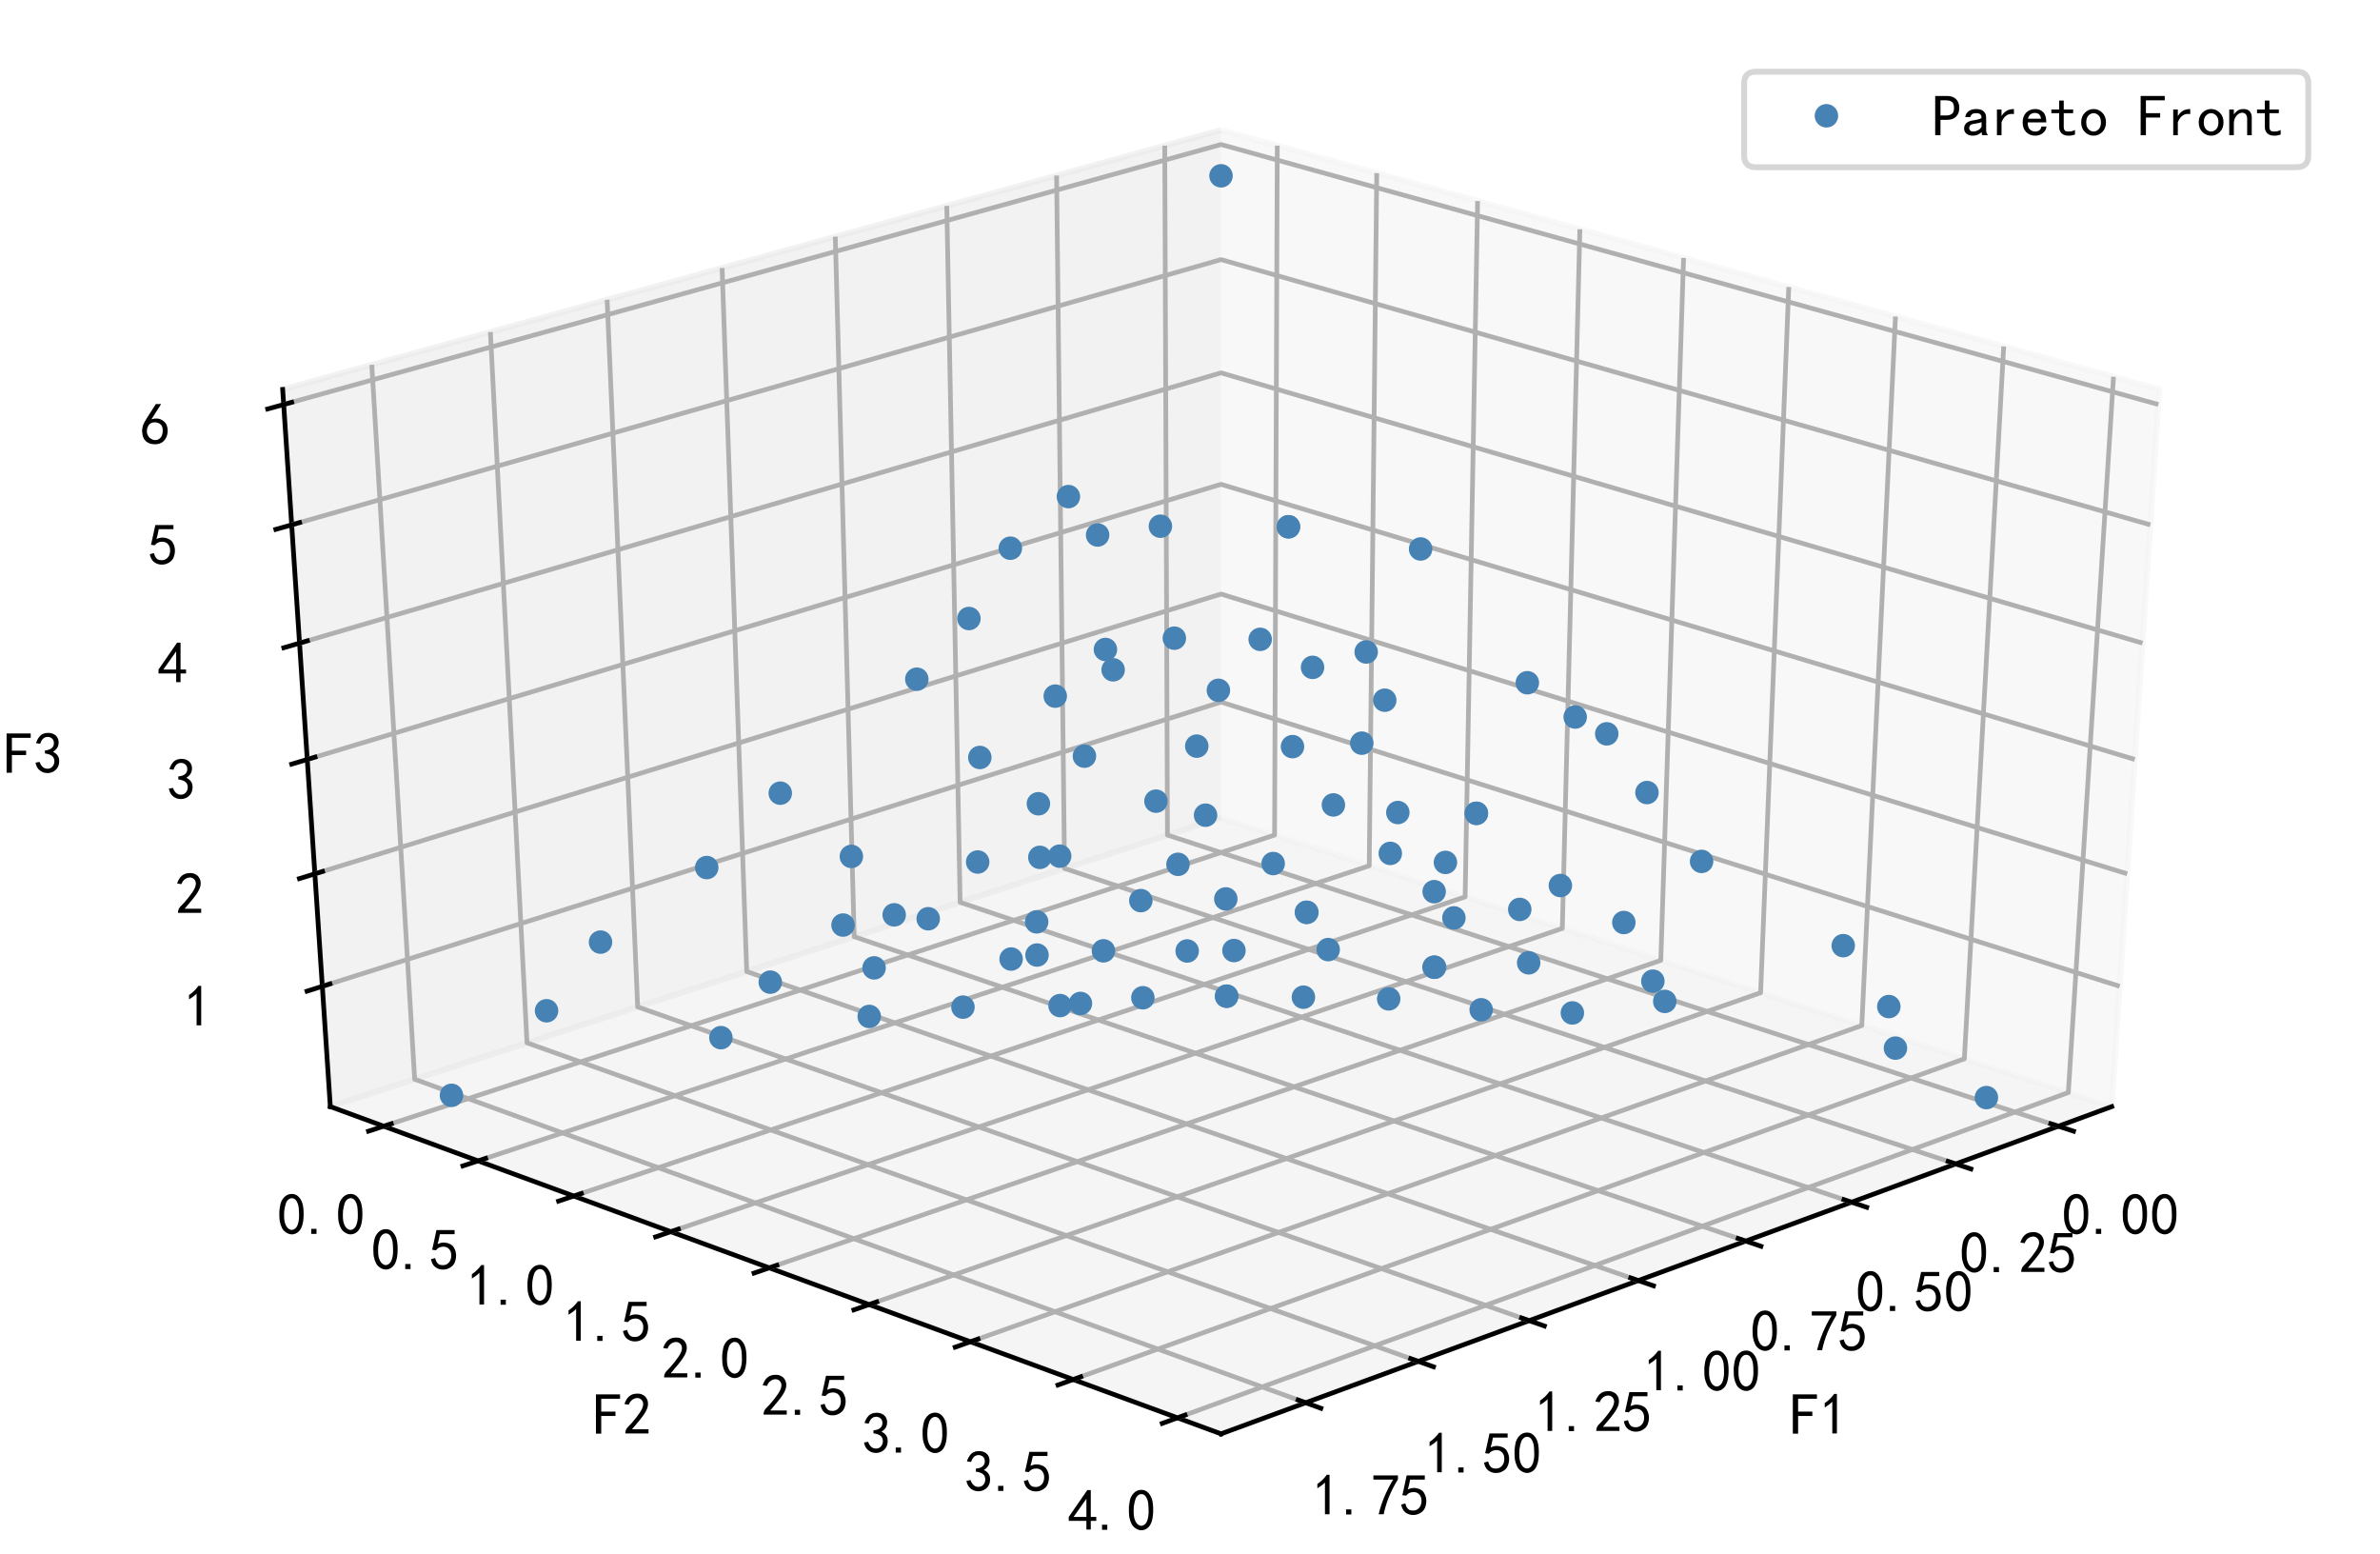 <?xml version="1.0" encoding="utf-8" standalone="no"?>
<!DOCTYPE svg PUBLIC "-//W3C//DTD SVG 1.1//EN"
  "http://www.w3.org/Graphics/SVG/1.1/DTD/svg11.dtd">
<!-- Created with matplotlib (https://matplotlib.org/) -->
<svg height="264.456pt" version="1.1" viewBox="0 0 405 264.456" width="405pt" xmlns="http://www.w3.org/2000/svg" xmlns:xlink="http://www.w3.org/1999/xlink">
 <defs>
  <style type="text/css">
*{stroke-linecap:butt;stroke-linejoin:round;}
  </style>
 </defs>
 <g id="figure_1">
  <g id="patch_1">
   <path d="M 0 264.456 
L 405 264.456 
L 405 0 
L 0 0 
z
" style="fill:#ffffff;"/>
  </g>
  <g id="patch_2">
   <path d="M 7.2 257.256 
L 397.8 257.256 
L 397.8 7.2 
L 7.2 7.2 
z
" style="fill:#ffffff;"/>
  </g>
  <g id="pane3d_1">
   <g id="patch_3">
    <path d="M 207.778 139.114 
L 359.347 188.268 
L 367.452 66.252 
L 207.778 22.131 
" style="fill:#f2f2f2;opacity:0.5;stroke:#f2f2f2;stroke-linejoin:miter;"/>
   </g>
  </g>
  <g id="pane3d_2">
   <g id="patch_4">
    <path d="M 207.778 139.114 
L 56.21 188.268 
L 48.104 66.252 
L 207.778 22.131 
" style="fill:#e6e6e6;opacity:0.5;stroke:#e6e6e6;stroke-linejoin:miter;"/>
   </g>
  </g>
  <g id="pane3d_3">
   <g id="patch_5">
    <path d="M 207.778 139.114 
L 56.21 188.268 
L 207.778 243.94 
L 359.347 188.268 
" style="fill:#ececec;opacity:0.5;stroke:#ececec;stroke-linejoin:miter;"/>
   </g>
  </g>
  <g id="axis3d_1">
   <g id="line2d_1">
    <path d="M 359.347 188.268 
L 207.778 243.94 
" style="fill:none;stroke:#000000;stroke-linecap:square;stroke-width:0.8;"/>
   </g>
   <g id="text_1">
    <!-- F1 -->
    <defs>
     <path d="M 45.703 61.328 
L 13.672 61.328 
L 13.672 39.453 
L 37.891 39.453 
L 37.891 32.031 
L 13.672 32.031 
L 13.672 1.953 
L 4.688 1.953 
L 4.688 68.75 
L 45.703 68.75 
z
" id="SimHei-70"/>
     <path d="M 21.875 56.25 
Q 16.797 51.172 8.984 46.484 
L 8.984 53.906 
Q 18.75 60.547 25 69.531 
L 29.688 69.531 
L 29.688 2.344 
L 21.875 2.344 
z
" id="SimHei-49"/>
    </defs>
    <g transform="translate(304.614 244.104)scale(0.1 -0.1)">
     <use xlink:href="#SimHei-70"/>
     <use x="50" xlink:href="#SimHei-49"/>
    </g>
   </g>
   <g id="Line3DCollection_1">
    <path d="M 350.265 191.604 
L 198.664 142.07 
L 198.204 24.776 
" style="fill:none;stroke:#b0b0b0;stroke-width:0.8;"/>
    <path d="M 332.803 198.018 
L 181.149 147.75 
L 179.798 29.862 
" style="fill:none;stroke:#b0b0b0;stroke-width:0.8;"/>
    <path d="M 315.073 204.53 
L 163.383 153.512 
L 161.112 35.026 
" style="fill:none;stroke:#b0b0b0;stroke-width:0.8;"/>
    <path d="M 297.068 211.143 
L 145.358 159.358 
L 142.14 40.268 
" style="fill:none;stroke:#b0b0b0;stroke-width:0.8;"/>
    <path d="M 278.784 217.859 
L 127.069 165.289 
L 122.877 45.591 
" style="fill:none;stroke:#b0b0b0;stroke-width:0.8;"/>
    <path d="M 260.212 224.681 
L 108.511 171.307 
L 103.315 50.996 
" style="fill:none;stroke:#b0b0b0;stroke-width:0.8;"/>
    <path d="M 241.347 231.61 
L 89.678 177.415 
L 83.448 56.486 
" style="fill:none;stroke:#b0b0b0;stroke-width:0.8;"/>
    <path d="M 222.181 238.649 
L 70.562 183.614 
L 63.267 62.062 
" style="fill:none;stroke:#b0b0b0;stroke-width:0.8;"/>
   </g>
   <g id="xtick_1">
    <g id="line2d_2">
     <path d="M 348.978 191.183 
L 352.845 192.447 
" style="fill:none;stroke:#000000;stroke-linecap:square;stroke-width:0.8;"/>
    </g>
    <g id="text_2">
     <!-- 0.00 -->
     <defs>
      <path d="M 3.125 29.297 
Q 3.906 50 6.438 56.047 
Q 8.984 62.109 13.672 66.016 
Q 18.359 69.922 25.188 69.922 
Q 32.031 69.922 37.109 64.25 
Q 42.188 58.594 43.75 50 
Q 45.312 41.406 44.719 30.266 
Q 44.141 19.141 40.812 12.109 
Q 37.5 5.078 30.859 2.344 
Q 24.219 -0.391 17.578 2.922 
Q 10.938 6.25 8.203 11.719 
Q 5.469 17.188 4.297 23.234 
Q 3.125 29.297 3.906 50 
z
M 12.891 52.734 
Q 10.547 31.25 12.5 22.844 
Q 14.453 14.453 18.938 10.938 
Q 23.438 7.422 28.125 9.562 
Q 32.812 11.719 34.953 18.156 
Q 37.109 24.609 37.109 32.219 
Q 37.109 39.844 36.516 46.094 
Q 35.938 52.344 33 57.422 
Q 30.078 62.5 25.188 62.688 
Q 20.312 62.891 16.594 57.812 
Q 12.891 52.734 10.547 31.25 
z
" id="SimHei-48"/>
      <path d="M 16.797 1.953 
L 7.812 1.953 
L 7.812 10.547 
L 16.797 10.547 
z
" id="SimHei-46"/>
     </defs>
     <g transform="translate(350.875 210.119)scale(0.1 -0.1)">
      <use xlink:href="#SimHei-48"/>
      <use x="50" xlink:href="#SimHei-46"/>
      <use x="100" xlink:href="#SimHei-48"/>
      <use x="150" xlink:href="#SimHei-48"/>
     </g>
    </g>
   </g>
   <g id="xtick_2">
    <g id="line2d_3">
     <path d="M 331.514 197.591 
L 335.385 198.874 
" style="fill:none;stroke:#000000;stroke-linecap:square;stroke-width:0.8;"/>
    </g>
    <g id="text_3">
     <!-- 0.25 -->
     <defs>
      <path d="M 4.688 3.906 
Q 5.078 9.766 10.156 14.453 
Q 15.234 19.141 23.047 29.094 
Q 30.859 39.062 33.203 44.531 
Q 35.547 50 34.953 53.906 
Q 34.375 57.812 31.25 60.344 
Q 28.125 62.891 24.016 62.5 
Q 19.922 62.109 16.203 59.375 
Q 12.5 56.641 10.547 51.172 
L 3.125 52.344 
Q 6.25 61.328 11.125 65.422 
Q 16.016 69.531 22.656 69.922 
Q 26.562 70.312 29.688 69.719 
Q 32.812 69.141 36.125 66.984 
Q 39.453 64.844 41.594 60.547 
Q 43.75 56.25 43.156 50.188 
Q 42.578 44.141 37.109 35.734 
Q 31.641 27.344 16.016 9.375 
L 44.141 9.375 
L 44.141 2.344 
L 4.688 2.344 
z
" id="SimHei-50"/>
      <path d="M 8.594 20.703 
Q 11.328 10.156 17.969 8.984 
Q 24.609 7.812 28.703 10.344 
Q 32.812 12.891 34.562 16.984 
Q 36.328 21.094 36.125 26.172 
Q 35.938 31.25 33.391 34.766 
Q 30.859 38.281 26.953 39.453 
Q 23.047 40.625 18.156 39.453 
Q 13.281 38.281 10.156 33.984 
L 3.516 34.766 
Q 4.297 37.109 10.938 68.359 
L 41.797 68.359 
L 41.797 61.328 
L 16.797 61.328 
Q 14.844 50.781 12.891 44.531 
Q 18.75 47.266 23.828 47.062 
Q 28.906 46.875 33.594 44.719 
Q 38.281 42.578 40.422 38.859 
Q 42.578 35.156 43.547 31.438 
Q 44.531 27.734 44.328 23.438 
Q 44.141 19.141 42.578 14.641 
Q 41.016 10.156 37.891 7.219 
Q 34.766 4.297 30.266 2.531 
Q 25.781 0.781 19.922 1.172 
Q 14.062 1.562 8.781 5.469 
Q 3.516 9.375 1.562 18.75 
z
" id="SimHei-53"/>
     </defs>
     <g transform="translate(333.48 216.627)scale(0.1 -0.1)">
      <use xlink:href="#SimHei-48"/>
      <use x="50" xlink:href="#SimHei-46"/>
      <use x="100" xlink:href="#SimHei-50"/>
      <use x="150" xlink:href="#SimHei-53"/>
     </g>
    </g>
   </g>
   <g id="xtick_3">
    <g id="line2d_4">
     <path d="M 313.783 204.097 
L 317.656 205.399 
" style="fill:none;stroke:#000000;stroke-linecap:square;stroke-width:0.8;"/>
    </g>
    <g id="text_4">
     <!-- 0.50 -->
     <g transform="translate(315.817 223.235)scale(0.1 -0.1)">
      <use xlink:href="#SimHei-48"/>
      <use x="50" xlink:href="#SimHei-46"/>
      <use x="100" xlink:href="#SimHei-53"/>
      <use x="150" xlink:href="#SimHei-48"/>
     </g>
    </g>
   </g>
   <g id="xtick_4">
    <g id="line2d_5">
     <path d="M 295.778 210.703 
L 299.653 212.026 
" style="fill:none;stroke:#000000;stroke-linecap:square;stroke-width:0.8;"/>
    </g>
    <g id="text_5">
     <!-- 0.75 -->
     <defs>
      <path d="M 13.281 2.344 
Q 20.312 32.031 37.891 61.328 
L 4.297 61.328 
L 4.297 68.359 
L 46.094 68.359 
L 46.094 61.719 
Q 27.734 32.031 21.875 2.344 
L 13.281 2.344 
z
" id="SimHei-55"/>
     </defs>
     <g transform="translate(297.881 229.944)scale(0.1 -0.1)">
      <use xlink:href="#SimHei-48"/>
      <use x="50" xlink:href="#SimHei-46"/>
      <use x="100" xlink:href="#SimHei-55"/>
      <use x="150" xlink:href="#SimHei-53"/>
     </g>
    </g>
   </g>
   <g id="xtick_5">
    <g id="line2d_6">
     <path d="M 277.493 217.412 
L 281.37 218.755 
" style="fill:none;stroke:#000000;stroke-linecap:square;stroke-width:0.8;"/>
    </g>
    <g id="text_6">
     <!-- 1.00 -->
     <g transform="translate(279.666 236.759)scale(0.1 -0.1)">
      <use xlink:href="#SimHei-49"/>
      <use x="50" xlink:href="#SimHei-46"/>
      <use x="100" xlink:href="#SimHei-48"/>
      <use x="150" xlink:href="#SimHei-48"/>
     </g>
    </g>
   </g>
   <g id="xtick_6">
    <g id="line2d_7">
     <path d="M 258.921 224.226 
L 262.8 225.591 
" style="fill:none;stroke:#000000;stroke-linecap:square;stroke-width:0.8;"/>
    </g>
    <g id="text_7">
     <!-- 1.25 -->
     <g transform="translate(261.165 243.68)scale(0.1 -0.1)">
      <use xlink:href="#SimHei-49"/>
      <use x="50" xlink:href="#SimHei-46"/>
      <use x="100" xlink:href="#SimHei-50"/>
      <use x="150" xlink:href="#SimHei-53"/>
     </g>
    </g>
   </g>
   <g id="xtick_7">
    <g id="line2d_8">
     <path d="M 240.055 231.148 
L 243.935 232.535 
" style="fill:none;stroke:#000000;stroke-linecap:square;stroke-width:0.8;"/>
    </g>
    <g id="text_8">
     <!-- 1.50 -->
     <g transform="translate(242.371 250.711)scale(0.1 -0.1)">
      <use xlink:href="#SimHei-49"/>
      <use x="50" xlink:href="#SimHei-46"/>
      <use x="100" xlink:href="#SimHei-53"/>
      <use x="150" xlink:href="#SimHei-48"/>
     </g>
    </g>
   </g>
   <g id="xtick_8">
    <g id="line2d_9">
     <path d="M 220.889 238.18 
L 224.77 239.589 
" style="fill:none;stroke:#000000;stroke-linecap:square;stroke-width:0.8;"/>
    </g>
    <g id="text_9">
     <!-- 1.75 -->
     <g transform="translate(223.277 257.854)scale(0.1 -0.1)">
      <use xlink:href="#SimHei-49"/>
      <use x="50" xlink:href="#SimHei-46"/>
      <use x="100" xlink:href="#SimHei-55"/>
      <use x="150" xlink:href="#SimHei-53"/>
     </g>
    </g>
   </g>
  </g>
  <g id="axis3d_2">
   <g id="line2d_10">
    <path d="M 56.21 188.268 
L 207.778 243.94 
" style="fill:none;stroke:#000000;stroke-linecap:square;stroke-width:0.8;"/>
   </g>
   <g id="text_10">
    <!-- F2 -->
    <g transform="translate(100.942 244.104)scale(0.1 -0.1)">
     <use xlink:href="#SimHei-70"/>
     <use x="50" xlink:href="#SimHei-50"/>
    </g>
   </g>
   <g id="Line3DCollection_2">
    <path d="M 217.352 24.776 
L 216.893 142.07 
L 65.291 191.604 
" style="fill:none;stroke:#b0b0b0;stroke-width:0.8;"/>
    <path d="M 234.279 29.453 
L 232.999 147.294 
L 81.349 197.502 
" style="fill:none;stroke:#b0b0b0;stroke-width:0.8;"/>
    <path d="M 251.441 34.196 
L 249.319 152.586 
L 97.633 203.483 
" style="fill:none;stroke:#b0b0b0;stroke-width:0.8;"/>
    <path d="M 268.844 39.004 
L 265.856 157.949 
L 114.148 209.549 
" style="fill:none;stroke:#b0b0b0;stroke-width:0.8;"/>
    <path d="M 286.492 43.881 
L 282.615 163.384 
L 130.9 215.702 
" style="fill:none;stroke:#b0b0b0;stroke-width:0.8;"/>
    <path d="M 304.392 48.827 
L 299.601 168.893 
L 147.892 221.943 
" style="fill:none;stroke:#b0b0b0;stroke-width:0.8;"/>
    <path d="M 322.548 53.844 
L 316.818 174.476 
L 165.131 228.275 
" style="fill:none;stroke:#b0b0b0;stroke-width:0.8;"/>
    <path d="M 340.966 58.933 
L 334.271 180.136 
L 182.621 234.699 
" style="fill:none;stroke:#b0b0b0;stroke-width:0.8;"/>
    <path d="M 359.652 64.096 
L 351.964 185.874 
L 200.369 241.218 
" style="fill:none;stroke:#b0b0b0;stroke-width:0.8;"/>
   </g>
   <g id="xtick_9">
    <g id="line2d_11">
     <path d="M 66.579 191.183 
L 62.712 192.447 
" style="fill:none;stroke:#000000;stroke-linecap:square;stroke-width:0.8;"/>
    </g>
    <g id="text_11">
     <!-- 0.0 -->
     <g transform="translate(47.181 210.119)scale(0.1 -0.1)">
      <use xlink:href="#SimHei-48"/>
      <use x="50" xlink:href="#SimHei-46"/>
      <use x="100" xlink:href="#SimHei-48"/>
     </g>
    </g>
   </g>
   <g id="xtick_10">
    <g id="line2d_12">
     <path d="M 82.638 197.075 
L 78.768 198.357 
" style="fill:none;stroke:#000000;stroke-linecap:square;stroke-width:0.8;"/>
    </g>
    <g id="text_12">
     <!-- 0.5 -->
     <g transform="translate(63.178 216.104)scale(0.1 -0.1)">
      <use xlink:href="#SimHei-48"/>
      <use x="50" xlink:href="#SimHei-46"/>
      <use x="100" xlink:href="#SimHei-53"/>
     </g>
    </g>
   </g>
   <g id="xtick_11">
    <g id="line2d_13">
     <path d="M 98.923 203.051 
L 95.05 204.35 
" style="fill:none;stroke:#000000;stroke-linecap:square;stroke-width:0.8;"/>
    </g>
    <g id="text_13">
     <!-- 1.0 -->
     <g transform="translate(79.4 222.172)scale(0.1 -0.1)">
      <use xlink:href="#SimHei-49"/>
      <use x="50" xlink:href="#SimHei-46"/>
      <use x="100" xlink:href="#SimHei-48"/>
     </g>
    </g>
   </g>
   <g id="xtick_12">
    <g id="line2d_14">
     <path d="M 115.439 209.11 
L 111.564 210.428 
" style="fill:none;stroke:#000000;stroke-linecap:square;stroke-width:0.8;"/>
    </g>
    <g id="text_14">
     <!-- 1.5 -->
     <g transform="translate(95.852 228.327)scale(0.1 -0.1)">
      <use xlink:href="#SimHei-49"/>
      <use x="50" xlink:href="#SimHei-46"/>
      <use x="100" xlink:href="#SimHei-53"/>
     </g>
    </g>
   </g>
   <g id="xtick_13">
    <g id="line2d_15">
     <path d="M 132.191 215.257 
L 128.314 216.594 
" style="fill:none;stroke:#000000;stroke-linecap:square;stroke-width:0.8;"/>
    </g>
    <g id="text_15">
     <!-- 2.0 -->
     <g transform="translate(112.54 234.57)scale(0.1 -0.1)">
      <use xlink:href="#SimHei-50"/>
      <use x="50" xlink:href="#SimHei-46"/>
      <use x="100" xlink:href="#SimHei-48"/>
     </g>
    </g>
   </g>
   <g id="xtick_14">
    <g id="line2d_16">
     <path d="M 149.183 221.492 
L 145.305 222.848 
" style="fill:none;stroke:#000000;stroke-linecap:square;stroke-width:0.8;"/>
    </g>
    <g id="text_16">
     <!-- 2.5 -->
     <g transform="translate(129.468 240.903)scale(0.1 -0.1)">
      <use xlink:href="#SimHei-50"/>
      <use x="50" xlink:href="#SimHei-46"/>
      <use x="100" xlink:href="#SimHei-53"/>
     </g>
    </g>
   </g>
   <g id="xtick_15">
    <g id="line2d_17">
     <path d="M 166.422 227.817 
L 162.543 229.193 
" style="fill:none;stroke:#000000;stroke-linecap:square;stroke-width:0.8;"/>
    </g>
    <g id="text_17">
     <!-- 3.0 -->
     <defs>
      <path d="M 3.906 19.141 
L 10.938 20.312 
Q 12.5 15.234 16.016 11.906 
Q 19.531 8.594 24.797 8.781 
Q 30.078 8.984 33.203 13.078 
Q 36.328 17.188 35.938 22.453 
Q 35.547 27.734 31.828 30.656 
Q 28.125 33.594 19.922 34.766 
L 19.922 39.844 
Q 28.125 40.625 31.828 44.141 
Q 35.547 47.656 35.156 53.312 
Q 34.766 58.984 30.078 61.516 
Q 25.391 64.062 20.109 62.109 
Q 14.844 60.156 11.719 51.172 
L 4.688 52.344 
Q 7.031 59.375 11.125 64.062 
Q 15.234 68.75 22.266 69.531 
Q 29.297 70.312 34.562 67.766 
Q 39.844 65.234 41.984 59.953 
Q 44.141 54.688 42.578 48.438 
Q 41.016 42.188 33.594 37.5 
Q 39.062 35.156 41.984 30.469 
Q 44.922 25.781 43.938 18.156 
Q 42.969 10.547 37.109 5.859 
Q 31.25 1.172 23.828 1.359 
Q 16.406 1.562 10.938 6.047 
Q 5.469 10.547 3.906 19.141 
z
" id="SimHei-51"/>
     </defs>
     <g transform="translate(146.641 247.327)scale(0.1 -0.1)">
      <use xlink:href="#SimHei-51"/>
      <use x="50" xlink:href="#SimHei-46"/>
      <use x="100" xlink:href="#SimHei-48"/>
     </g>
    </g>
   </g>
   <g id="xtick_16">
    <g id="line2d_18">
     <path d="M 183.913 234.234 
L 180.033 235.631 
" style="fill:none;stroke:#000000;stroke-linecap:square;stroke-width:0.8;"/>
    </g>
    <g id="text_18">
     <!-- 3.5 -->
     <g transform="translate(164.066 253.846)scale(0.1 -0.1)">
      <use xlink:href="#SimHei-51"/>
      <use x="50" xlink:href="#SimHei-46"/>
      <use x="100" xlink:href="#SimHei-53"/>
     </g>
    </g>
   </g>
   <g id="xtick_17">
    <g id="line2d_19">
     <path d="M 201.661 240.746 
L 197.78 242.163 
" style="fill:none;stroke:#000000;stroke-linecap:square;stroke-width:0.8;"/>
    </g>
    <g id="text_19">
     <!-- 4.0 -->
     <defs>
      <path d="M 31.25 17.188 
L 1.172 17.188 
L 1.172 23.828 
L 32.812 69.531 
L 38.672 69.531 
L 38.672 23.828 
L 48.047 23.828 
L 48.047 17.188 
L 38.672 17.188 
L 38.672 2.344 
L 31.25 2.344 
z
M 31.25 23.828 
L 31.25 54.688 
L 9.375 23.828 
z
" id="SimHei-52"/>
     </defs>
     <g transform="translate(181.747 260.46)scale(0.1 -0.1)">
      <use xlink:href="#SimHei-52"/>
      <use x="50" xlink:href="#SimHei-46"/>
      <use x="100" xlink:href="#SimHei-48"/>
     </g>
    </g>
   </g>
  </g>
  <g id="axis3d_3">
   <g id="line2d_20">
    <path d="M 56.21 188.268 
L 48.104 66.252 
" style="fill:none;stroke:#000000;stroke-linecap:square;stroke-width:0.8;"/>
   </g>
   <g id="text_20">
    <!-- F3 -->
    <g transform="translate(0.656 131.661)scale(0.1 -0.1)">
     <use xlink:href="#SimHei-70"/>
     <use x="50" xlink:href="#SimHei-51"/>
    </g>
   </g>
   <g id="Line3DCollection_3">
    <path d="M 54.85 167.803 
L 207.778 119.442 
L 360.706 167.803 
" style="fill:none;stroke:#b0b0b0;stroke-width:0.8;"/>
    <path d="M 53.579 148.665 
L 207.778 101.064 
L 361.978 148.665 
" style="fill:none;stroke:#b0b0b0;stroke-width:0.8;"/>
    <path d="M 52.286 129.206 
L 207.778 82.397 
L 363.27 129.206 
" style="fill:none;stroke:#b0b0b0;stroke-width:0.8;"/>
    <path d="M 50.972 109.417 
L 207.778 63.432 
L 364.585 109.417 
" style="fill:none;stroke:#b0b0b0;stroke-width:0.8;"/>
    <path d="M 49.635 89.292 
L 207.778 44.164 
L 365.922 89.292 
" style="fill:none;stroke:#b0b0b0;stroke-width:0.8;"/>
    <path d="M 48.275 68.82 
L 207.778 24.585 
L 367.282 68.82 
" style="fill:none;stroke:#b0b0b0;stroke-width:0.8;"/>
   </g>
   <g id="xtick_18">
    <g id="line2d_21">
     <path d="M 56.15 167.393 
L 52.247 168.627 
" style="fill:none;stroke:#000000;stroke-linecap:square;stroke-width:0.8;"/>
    </g>
    <g id="text_21">
     <!-- 1 -->
     <g transform="translate(31.268 174.678)scale(0.1 -0.1)">
      <use xlink:href="#SimHei-49"/>
     </g>
    </g>
   </g>
   <g id="xtick_19">
    <g id="line2d_22">
     <path d="M 54.89 148.26 
L 50.953 149.476 
" style="fill:none;stroke:#000000;stroke-linecap:square;stroke-width:0.8;"/>
    </g>
    <g id="text_22">
     <!-- 2 -->
     <g transform="translate(29.821 155.54)scale(0.1 -0.1)">
      <use xlink:href="#SimHei-50"/>
     </g>
    </g>
   </g>
   <g id="xtick_20">
    <g id="line2d_23">
     <path d="M 53.609 128.808 
L 49.637 130.003 
" style="fill:none;stroke:#000000;stroke-linecap:square;stroke-width:0.8;"/>
    </g>
    <g id="text_23">
     <!-- 3 -->
     <g transform="translate(28.35 136.081)scale(0.1 -0.1)">
      <use xlink:href="#SimHei-51"/>
     </g>
    </g>
   </g>
   <g id="xtick_21">
    <g id="line2d_24">
     <path d="M 52.306 109.026 
L 48.299 110.201 
" style="fill:none;stroke:#000000;stroke-linecap:square;stroke-width:0.8;"/>
    </g>
    <g id="text_24">
     <!-- 4 -->
     <g transform="translate(26.855 116.292)scale(0.1 -0.1)">
      <use xlink:href="#SimHei-52"/>
     </g>
    </g>
   </g>
   <g id="xtick_22">
    <g id="line2d_25">
     <path d="M 50.981 88.907 
L 46.938 90.061 
" style="fill:none;stroke:#000000;stroke-linecap:square;stroke-width:0.8;"/>
    </g>
    <g id="text_25">
     <!-- 5 -->
     <g transform="translate(25.334 96.167)scale(0.1 -0.1)">
      <use xlink:href="#SimHei-53"/>
     </g>
    </g>
   </g>
   <g id="xtick_23">
    <g id="line2d_26">
     <path d="M 49.634 68.443 
L 45.553 69.575 
" style="fill:none;stroke:#000000;stroke-linecap:square;stroke-width:0.8;"/>
    </g>
    <g id="text_26">
     <!-- 6 -->
     <defs>
      <path d="M 3.516 19.531 
Q 4.297 30.859 6.047 34.766 
Q 7.812 38.672 11.328 44.531 
L 27.344 69.531 
L 36.328 69.531 
L 19.922 43.75 
Q 30.469 46.484 36.719 42.969 
Q 42.969 39.453 45.109 34.953 
Q 47.266 30.469 47.453 25.188 
Q 47.656 19.922 45.891 14.844 
Q 44.141 9.766 39.641 5.656 
Q 35.156 1.562 27.141 1.172 
Q 19.141 0.781 13.469 4.094 
Q 7.812 7.422 5.656 13.469 
Q 3.516 19.531 4.297 30.859 
z
M 12.5 16.016 
Q 19.531 8.594 25.391 8.203 
Q 31.25 7.812 35.156 12.109 
Q 39.062 16.406 39.062 24.609 
Q 39.062 32.812 34.172 35.938 
Q 29.297 39.062 23.234 38.281 
Q 17.188 37.5 14.453 32.422 
Q 11.719 27.344 12.109 21.672 
Q 12.5 16.016 19.531 8.594 
z
" id="SimHei-54"/>
     </defs>
     <g transform="translate(23.786 75.695)scale(0.1 -0.1)">
      <use xlink:href="#SimHei-54"/>
     </g>
    </g>
   </g>
  </g>
  <g id="axes_1">
   <g id="line2d_27">
    <defs>
     <path d="M 0 1.5 
C 0.398 1.5 0.779 1.342 1.061 1.061 
C 1.342 0.779 1.5 0.398 1.5 0 
C 1.5 -0.398 1.342 -0.779 1.061 -1.061 
C 0.779 -1.342 0.398 -1.5 0 -1.5 
C -0.398 -1.5 -0.779 -1.342 -1.061 -1.061 
C -1.342 -0.779 -1.5 -0.398 -1.5 0 
C -1.5 0.398 -1.342 0.779 -1.061 1.061 
C -0.779 1.342 -0.398 1.5 0 1.5 
z
" id="m118cc13936" style="stroke:#4682b4;"/>
    </defs>
    <g clip-path="url(#p823d4a5878)">
     <use style="fill:#4682b4;stroke:#4682b4;" x="76.827" xlink:href="#m118cc13936" y="186.351"/>
     <use style="fill:#4682b4;stroke:#4682b4;" x="251.234" xlink:href="#m118cc13936" y="138.371"/>
     <use style="fill:#4682b4;stroke:#4682b4;" x="207.778" xlink:href="#m118cc13936" y="29.911"/>
     <use style="fill:#4682b4;stroke:#4682b4;" x="207.332" xlink:href="#m118cc13936" y="117.445"/>
     <use style="fill:#4682b4;stroke:#4682b4;" x="276.325" xlink:href="#m118cc13936" y="156.947"/>
     <use style="fill:#4682b4;stroke:#4682b4;" x="93.007" xlink:href="#m118cc13936" y="171.962"/>
     <use style="fill:#4682b4;stroke:#4682b4;" x="194.48" xlink:href="#m118cc13936" y="169.747"/>
     <use style="fill:#4682b4;stroke:#4682b4;" x="219.263" xlink:href="#m118cc13936" y="89.621"/>
     <use style="fill:#4682b4;stroke:#4682b4;" x="245.966" xlink:href="#m118cc13936" y="146.721"/>
     <use style="fill:#4682b4;stroke:#4682b4;" x="219.94" xlink:href="#m118cc13936" y="127.024"/>
     <use style="fill:#4682b4;stroke:#4682b4;" x="232.481" xlink:href="#m118cc13936" y="110.92"/>
     <use style="fill:#4682b4;stroke:#4682b4;" x="200.456" xlink:href="#m118cc13936" y="147.048"/>
     <use style="fill:#4682b4;stroke:#4682b4;" x="205.147" xlink:href="#m118cc13936" y="138.687"/>
     <use style="fill:#4682b4;stroke:#4682b4;" x="171.931" xlink:href="#m118cc13936" y="93.267"/>
     <use style="fill:#4682b4;stroke:#4682b4;" x="147.914" xlink:href="#m118cc13936" y="172.926"/>
     <use style="fill:#4682b4;stroke:#4682b4;" x="216.654" xlink:href="#m118cc13936" y="146.916"/>
     <use style="fill:#4682b4;stroke:#4682b4;" x="235.64" xlink:href="#m118cc13936" y="119.128"/>
     <use style="fill:#4682b4;stroke:#4682b4;" x="268.047" xlink:href="#m118cc13936" y="121.988"/>
     <use style="fill:#4682b4;stroke:#4682b4;" x="131.079" xlink:href="#m118cc13936" y="167.093"/>
     <use style="fill:#4682b4;stroke:#4682b4;" x="122.675" xlink:href="#m118cc13936" y="176.538"/>
     <use style="fill:#4682b4;stroke:#4682b4;" x="180.387" xlink:href="#m118cc13936" y="171.079"/>
     <use style="fill:#4682b4;stroke:#4682b4;" x="236.31" xlink:href="#m118cc13936" y="169.938"/>
     <use style="fill:#4682b4;stroke:#4682b4;" x="338.023" xlink:href="#m118cc13936" y="186.735"/>
     <use style="fill:#4682b4;stroke:#4682b4;" x="184.537" xlink:href="#m118cc13936" y="128.644"/>
     <use style="fill:#4682b4;stroke:#4682b4;" x="258.614" xlink:href="#m118cc13936" y="154.718"/>
     <use style="fill:#4682b4;stroke:#4682b4;" x="186.777" xlink:href="#m118cc13936" y="91.02"/>
     <use style="fill:#4682b4;stroke:#4682b4;" x="221.8" xlink:href="#m118cc13936" y="169.653"/>
     <use style="fill:#4682b4;stroke:#4682b4;" x="289.554" xlink:href="#m118cc13936" y="146.551"/>
     <use style="fill:#4682b4;stroke:#4682b4;" x="172.059" xlink:href="#m118cc13936" y="163.161"/>
     <use style="fill:#4682b4;stroke:#4682b4;" x="194.132" xlink:href="#m118cc13936" y="153.222"/>
     <use style="fill:#4682b4;stroke:#4682b4;" x="166.734" xlink:href="#m118cc13936" y="128.869"/>
     <use style="fill:#4682b4;stroke:#4682b4;" x="280.262" xlink:href="#m118cc13936" y="134.838"/>
     <use style="fill:#4682b4;stroke:#4682b4;" x="281.263" xlink:href="#m118cc13936" y="166.929"/>
     <use style="fill:#4682b4;stroke:#4682b4;" x="260.13" xlink:href="#m118cc13936" y="163.805"/>
     <use style="fill:#4682b4;stroke:#4682b4;" x="179.571" xlink:href="#m118cc13936" y="118.432"/>
     <use style="fill:#4682b4;stroke:#4682b4;" x="202.017" xlink:href="#m118cc13936" y="161.79"/>
     <use style="fill:#4682b4;stroke:#4682b4;" x="164.881" xlink:href="#m118cc13936" y="105.229"/>
     <use style="fill:#4682b4;stroke:#4682b4;" x="143.456" xlink:href="#m118cc13936" y="157.38"/>
     <use style="fill:#4682b4;stroke:#4682b4;" x="189.42" xlink:href="#m118cc13936" y="113.955"/>
     <use style="fill:#4682b4;stroke:#4682b4;" x="181.808" xlink:href="#m118cc13936" y="84.486"/>
     <use style="fill:#4682b4;stroke:#4682b4;" x="237.866" xlink:href="#m118cc13936" y="138.236"/>
     <use style="fill:#4682b4;stroke:#4682b4;" x="144.877" xlink:href="#m118cc13936" y="145.703"/>
     <use style="fill:#4682b4;stroke:#4682b4;" x="187.771" xlink:href="#m118cc13936" y="161.765"/>
     <use style="fill:#4682b4;stroke:#4682b4;" x="176.703" xlink:href="#m118cc13936" y="136.744"/>
     <use style="fill:#4682b4;stroke:#4682b4;" x="313.66" xlink:href="#m118cc13936" y="160.886"/>
     <use style="fill:#4682b4;stroke:#4682b4;" x="321.418" xlink:href="#m118cc13936" y="171.25"/>
     <use style="fill:#4682b4;stroke:#4682b4;" x="120.265" xlink:href="#m118cc13936" y="147.599"/>
     <use style="fill:#4682b4;stroke:#4682b4;" x="203.654" xlink:href="#m118cc13936" y="126.94"/>
     <use style="fill:#4682b4;stroke:#4682b4;" x="267.566" xlink:href="#m118cc13936" y="172.331"/>
     <use style="fill:#4682b4;stroke:#4682b4;" x="265.526" xlink:href="#m118cc13936" y="150.653"/>
     <use style="fill:#4682b4;stroke:#4682b4;" x="197.464" xlink:href="#m118cc13936" y="89.525"/>
     <use style="fill:#4682b4;stroke:#4682b4;" x="208.595" xlink:href="#m118cc13936" y="152.935"/>
     <use style="fill:#4682b4;stroke:#4682b4;" x="163.866" xlink:href="#m118cc13936" y="171.345"/>
     <use style="fill:#4682b4;stroke:#4682b4;" x="209.98" xlink:href="#m118cc13936" y="161.717"/>
     <use style="fill:#4682b4;stroke:#4682b4;" x="259.907" xlink:href="#m118cc13936" y="116.155"/>
     <use style="fill:#4682b4;stroke:#4682b4;" x="231.732" xlink:href="#m118cc13936" y="126.434"/>
     <use style="fill:#4682b4;stroke:#4682b4;" x="241.743" xlink:href="#m118cc13936" y="93.397"/>
     <use style="fill:#4682b4;stroke:#4682b4;" x="236.582" xlink:href="#m118cc13936" y="145.189"/>
     <use style="fill:#4682b4;stroke:#4682b4;" x="208.732" xlink:href="#m118cc13936" y="169.483"/>
     <use style="fill:#4682b4;stroke:#4682b4;" x="226.9" xlink:href="#m118cc13936" y="136.943"/>
     <use style="fill:#4682b4;stroke:#4682b4;" x="166.369" xlink:href="#m118cc13936" y="146.654"/>
     <use style="fill:#4682b4;stroke:#4682b4;" x="176.467" xlink:href="#m118cc13936" y="162.48"/>
     <use style="fill:#4682b4;stroke:#4682b4;" x="222.306" xlink:href="#m118cc13936" y="155.213"/>
     <use style="fill:#4682b4;stroke:#4682b4;" x="156.012" xlink:href="#m118cc13936" y="115.551"/>
     <use style="fill:#4682b4;stroke:#4682b4;" x="283.292" xlink:href="#m118cc13936" y="170.369"/>
     <use style="fill:#4682b4;stroke:#4682b4;" x="199.837" xlink:href="#m118cc13936" y="108.574"/>
     <use style="fill:#4682b4;stroke:#4682b4;" x="222.395" xlink:href="#m118cc13936" y="155.215"/>
     <use style="fill:#4682b4;stroke:#4682b4;" x="102.189" xlink:href="#m118cc13936" y="160.281"/>
     <use style="fill:#4682b4;stroke:#4682b4;" x="244.02" xlink:href="#m118cc13936" y="164.551"/>
     <use style="fill:#4682b4;stroke:#4682b4;" x="180.324" xlink:href="#m118cc13936" y="145.655"/>
     <use style="fill:#4682b4;stroke:#4682b4;" x="132.777" xlink:href="#m118cc13936" y="134.943"/>
     <use style="fill:#4682b4;stroke:#4682b4;" x="208.732" xlink:href="#m118cc13936" y="169.483"/>
     <use style="fill:#4682b4;stroke:#4682b4;" x="219.246" xlink:href="#m118cc13936" y="89.622"/>
     <use style="fill:#4682b4;stroke:#4682b4;" x="252.05" xlink:href="#m118cc13936" y="171.795"/>
     <use style="fill:#4682b4;stroke:#4682b4;" x="214.444" xlink:href="#m118cc13936" y="108.772"/>
     <use style="fill:#4682b4;stroke:#4682b4;" x="273.418" xlink:href="#m118cc13936" y="124.849"/>
     <use style="fill:#4682b4;stroke:#4682b4;" x="223.355" xlink:href="#m118cc13936" y="113.537"/>
     <use style="fill:#4682b4;stroke:#4682b4;" x="176.409" xlink:href="#m118cc13936" y="156.835"/>
     <use style="fill:#4682b4;stroke:#4682b4;" x="226.014" xlink:href="#m118cc13936" y="161.554"/>
     <use style="fill:#4682b4;stroke:#4682b4;" x="244.048" xlink:href="#m118cc13936" y="151.701"/>
     <use style="fill:#4682b4;stroke:#4682b4;" x="322.546" xlink:href="#m118cc13936" y="178.318"/>
     <use style="fill:#4682b4;stroke:#4682b4;" x="148.743" xlink:href="#m118cc13936" y="164.665"/>
     <use style="fill:#4682b4;stroke:#4682b4;" x="188.109" xlink:href="#m118cc13936" y="110.498"/>
     <use style="fill:#4682b4;stroke:#4682b4;" x="247.409" xlink:href="#m118cc13936" y="156.158"/>
     <use style="fill:#4682b4;stroke:#4682b4;" x="196.709" xlink:href="#m118cc13936" y="136.303"/>
     <use style="fill:#4682b4;stroke:#4682b4;" x="251.234" xlink:href="#m118cc13936" y="138.371"/>
     <use style="fill:#4682b4;stroke:#4682b4;" x="176.947" xlink:href="#m118cc13936" y="145.863"/>
     <use style="fill:#4682b4;stroke:#4682b4;" x="157.952" xlink:href="#m118cc13936" y="156.307"/>
     <use style="fill:#4682b4;stroke:#4682b4;" x="183.858" xlink:href="#m118cc13936" y="170.718"/>
     <use style="fill:#4682b4;stroke:#4682b4;" x="244.128" xlink:href="#m118cc13936" y="164.558"/>
     <use style="fill:#4682b4;stroke:#4682b4;" x="152.162" xlink:href="#m118cc13936" y="155.643"/>
    </g>
   </g>
   <g id="legend_1">
    <g id="patch_6">
     <path d="M 298.8 28.45 
L 390.8 28.45 
Q 392.8 28.45 392.8 26.45 
L 392.8 14.2 
Q 392.8 12.2 390.8 12.2 
L 298.8 12.2 
Q 296.8 12.2 296.8 14.2 
L 296.8 26.45 
Q 296.8 28.45 298.8 28.45 
z
" style="fill:#ffffff;opacity:0.8;stroke:#cccccc;stroke-linejoin:miter;"/>
    </g>
    <g id="line2d_28"/>
    <g id="line2d_29">
     <g>
      <use style="fill:#4682b4;stroke:#4682b4;" x="310.8" xlink:href="#m118cc13936" y="19.7"/>
     </g>
    </g>
    <g id="text_27">
     <!-- Pareto Front -->
     <defs>
      <path d="M 46.094 48.438 
Q 46.094 39.062 40.625 33.594 
Q 35.156 28.125 25.391 28.125 
L 14.062 28.125 
L 14.062 1.953 
L 5.078 1.953 
L 5.078 68.75 
L 25.391 68.75 
Q 35.156 68.75 40.625 63.281 
Q 46.094 57.812 46.094 48.438 
z
M 37.109 48.438 
Q 37.109 55.859 33.594 58.594 
Q 30.078 61.328 23.047 61.328 
L 14.062 61.328 
L 14.062 35.547 
L 23.047 35.547 
Q 30.078 35.547 33.594 38.281 
Q 37.109 41.016 37.109 48.438 
z
" id="SimHei-80"/>
      <path d="M 44.922 1.953 
L 35.547 1.953 
Q 34.766 2.734 34.375 4.094 
Q 33.984 5.469 33.984 7.422 
Q 31.25 4.297 27.344 2.734 
Q 23.438 1.172 19.141 1.172 
Q 12.891 1.172 8.594 4.297 
Q 4.297 7.422 4.297 13.281 
Q 4.297 19.141 8.203 22.656 
Q 12.109 26.172 20.312 27.344 
Q 25.781 28.125 29.875 29.297 
Q 33.984 30.469 33.984 32.422 
Q 33.984 34.766 32.219 37.109 
Q 30.469 39.453 24.609 39.453 
Q 19.922 39.453 17.766 37.688 
Q 15.625 35.938 14.844 32.812 
L 6.25 32.812 
Q 7.031 39.062 11.906 42.766 
Q 16.797 46.484 24.609 46.484 
Q 33.203 46.484 37.5 42.578 
Q 41.797 38.672 41.797 31.641 
L 41.797 10.156 
Q 41.797 7.812 42.578 5.859 
Q 43.359 3.906 44.922 1.953 
z
M 33.984 16.406 
L 33.984 24.219 
Q 31.641 23.438 29.484 22.844 
Q 27.344 22.266 22.266 21.484 
Q 16.406 20.703 14.641 18.75 
Q 12.891 16.797 12.891 14.062 
Q 12.891 11.719 14.641 9.953 
Q 16.406 8.203 19.922 8.203 
Q 23.438 8.203 27.531 10.156 
Q 31.641 12.109 33.984 16.406 
z
" id="SimHei-97"/>
      <path d="M 39.062 37.891 
Q 31.641 39.062 26.562 35.734 
Q 21.484 32.422 17.969 24.219 
L 17.969 1.953 
L 10.156 1.953 
L 10.156 45.703 
L 17.969 45.703 
L 17.969 34.375 
Q 21.484 40.625 26.75 43.547 
Q 32.031 46.484 39.062 46.484 
z
" id="SimHei-114"/>
      <path d="M 44.531 16.797 
Q 43.75 9.766 38.281 5.469 
Q 32.812 1.172 25.391 1.172 
Q 16.016 1.172 9.953 7.219 
Q 3.906 13.281 3.906 23.828 
Q 3.906 34.375 9.953 40.422 
Q 16.016 46.484 25.391 46.484 
Q 33.594 46.484 38.859 41.203 
Q 44.141 35.938 44.141 23.828 
L 12.5 23.828 
Q 12.5 15.234 16.203 11.719 
Q 19.922 8.203 25.391 8.203 
Q 29.688 8.203 32.422 10.344 
Q 35.156 12.5 35.938 16.797 
z
M 35.156 30.078 
Q 34.375 35.547 31.641 37.688 
Q 28.906 39.844 24.609 39.844 
Q 20.703 39.844 17.578 37.688 
Q 14.453 35.547 12.891 30.078 
z
" id="SimHei-101"/>
      <path d="M 42.969 3.125 
Q 41.016 2.344 38.469 1.75 
Q 35.938 1.172 31.641 1.172 
Q 24.609 1.172 20.312 5.078 
Q 16.016 8.984 16.016 16.016 
L 16.016 39.453 
L 2.734 39.453 
L 2.734 45.703 
L 16.016 45.703 
L 16.016 60.938 
L 23.828 60.938 
L 23.828 45.703 
L 39.844 45.703 
L 39.844 39.453 
L 23.828 39.453 
L 23.828 15.625 
Q 23.828 12.5 25.391 10.344 
Q 26.953 8.203 31.25 8.203 
Q 35.547 8.203 38.281 8.984 
Q 41.016 9.766 42.969 10.938 
z
" id="SimHei-116"/>
      <path d="M 45.703 23.828 
Q 45.703 13.672 39.453 7.422 
Q 33.203 1.172 24.609 1.172 
Q 16.016 1.172 9.766 7.422 
Q 3.516 13.672 3.516 23.828 
Q 3.516 33.984 9.766 40.234 
Q 16.016 46.484 24.609 46.484 
Q 33.203 46.484 39.453 40.234 
Q 45.703 33.984 45.703 23.828 
z
M 37.109 23.828 
Q 37.109 31.641 33.203 35.547 
Q 29.297 39.453 24.609 39.453 
Q 19.922 39.453 16.016 35.547 
Q 12.109 31.641 12.109 23.828 
Q 12.109 16.016 16.016 12.109 
Q 19.922 8.203 24.609 8.203 
Q 29.297 8.203 33.203 12.109 
Q 37.109 16.016 37.109 23.828 
z
" id="SimHei-111"/>
      <path id="SimHei-32"/>
      <path d="M 43.75 1.953 
L 35.938 1.953 
L 35.938 30.078 
Q 35.938 34.766 33.594 37.5 
Q 31.25 40.234 27.344 40.234 
Q 22.266 40.234 17.766 34.953 
Q 13.281 29.688 13.281 21.875 
L 13.281 1.953 
L 5.469 1.953 
L 5.469 45.703 
L 13.281 45.703 
L 13.281 37.5 
Q 16.406 41.797 20.109 44.141 
Q 23.828 46.484 29.688 46.484 
Q 36.719 46.484 40.234 42.578 
Q 43.75 38.672 43.75 32.812 
z
" id="SimHei-110"/>
     </defs>
     <g transform="translate(328.8 23.2)scale(0.1 -0.1)">
      <use xlink:href="#SimHei-80"/>
      <use x="50" xlink:href="#SimHei-97"/>
      <use x="100" xlink:href="#SimHei-114"/>
      <use x="150" xlink:href="#SimHei-101"/>
      <use x="200" xlink:href="#SimHei-116"/>
      <use x="250" xlink:href="#SimHei-111"/>
      <use x="300" xlink:href="#SimHei-32"/>
      <use x="350" xlink:href="#SimHei-70"/>
      <use x="400" xlink:href="#SimHei-114"/>
      <use x="450" xlink:href="#SimHei-111"/>
      <use x="500" xlink:href="#SimHei-110"/>
      <use x="550" xlink:href="#SimHei-116"/>
     </g>
    </g>
   </g>
  </g>
 </g>
 <defs>
  <clipPath id="p823d4a5878">
   <rect height="250.056" width="390.6" x="7.2" y="7.2"/>
  </clipPath>
 </defs>
</svg>
